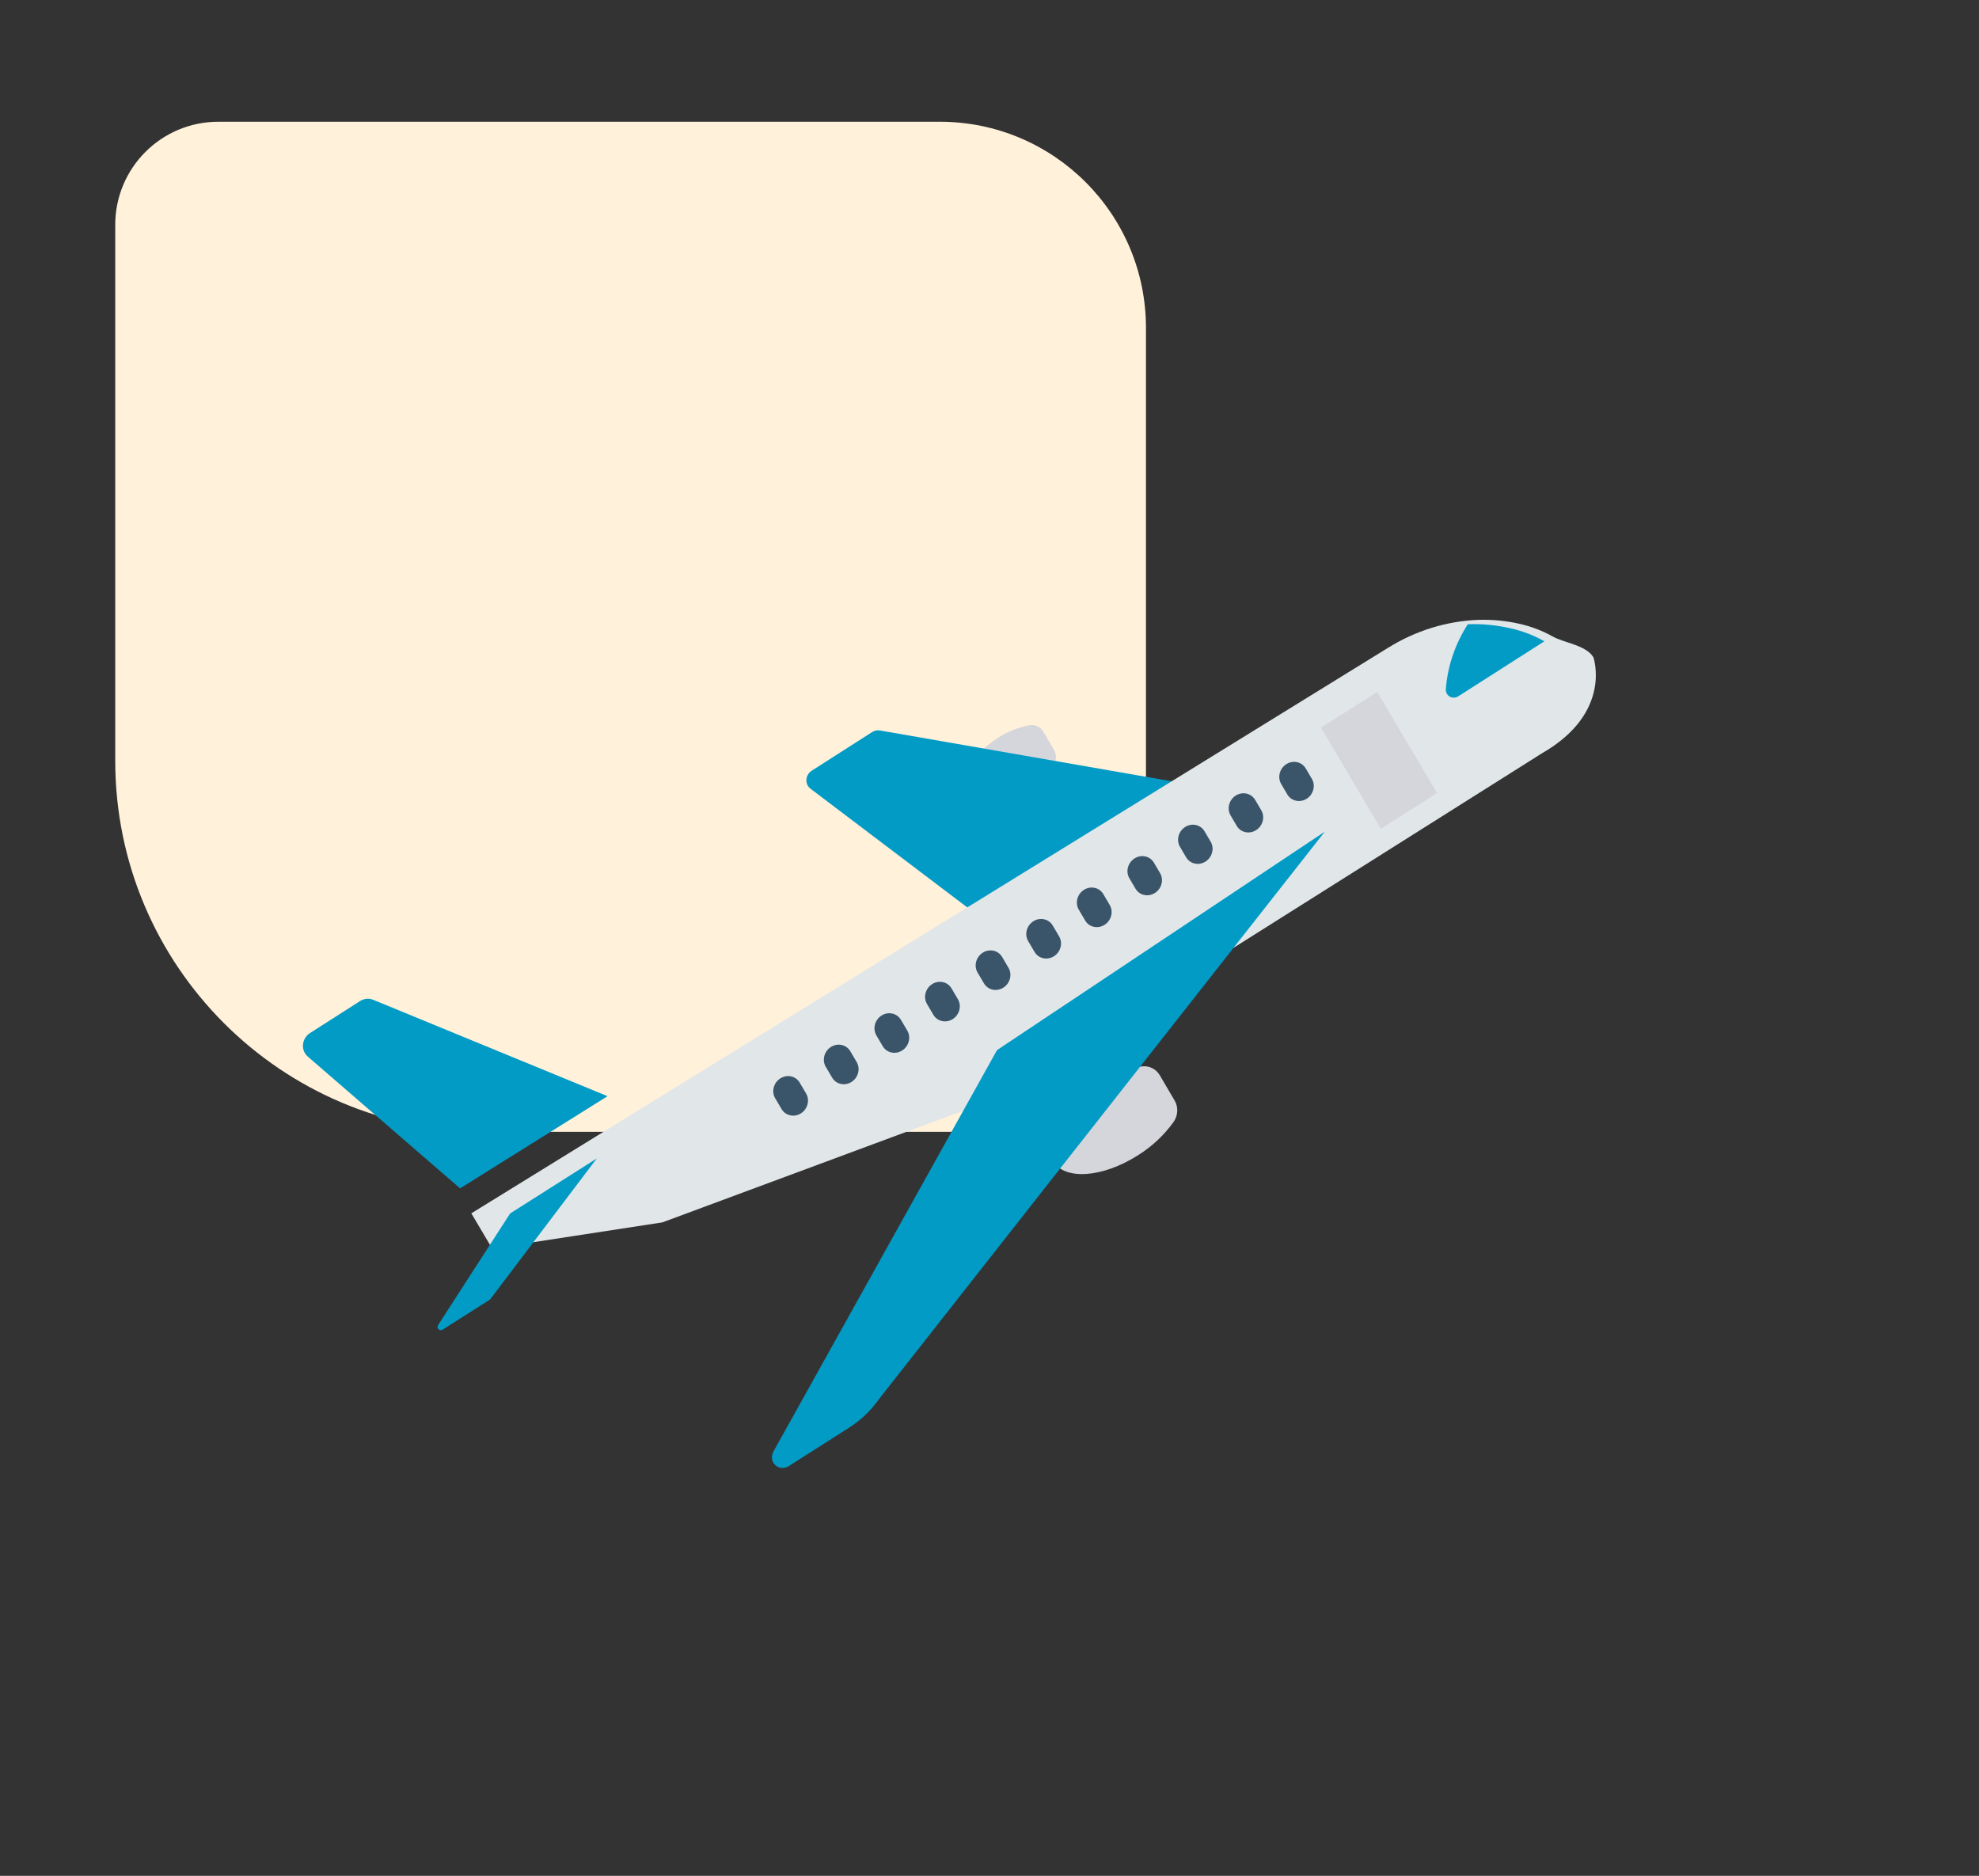 <svg width="96" height="91" viewBox="0 0 96 91" fill="none" xmlns="http://www.w3.org/2000/svg">
<rect x="0" y="0" width="96" height="91" fill="#333333" stroke="none"/>
<path d="M5.59 36.906C5.59 46.847 13.649 54.906 23.59 54.906L50.59 54.906C53.352 54.906 55.59 52.667 55.59 49.906L55.59 15.906C55.59 10.383 51.113 5.906 45.59 5.906L10.591 5.906C7.829 5.906 5.59 8.144 5.59 10.906L5.59 36.906Z" fill="#FFF1DA"/>
<path d="M55.354 51.737C54.589 51.875 53.853 52.171 53.191 52.606C51.466 53.709 50.519 55.372 51.076 56.321C51.633 57.269 53.483 57.143 55.208 56.04C55.879 55.622 56.466 55.073 56.932 54.425C57.148 54.111 57.167 53.706 56.982 53.391L56.258 52.159C56.074 51.844 55.719 51.678 55.354 51.737Z" fill="#D5D6DB"/>
<path d="M49.952 35.181C49.398 35.281 48.864 35.496 48.384 35.811C47.133 36.611 46.446 37.817 46.85 38.504C47.253 39.191 48.595 39.099 49.846 38.3C50.333 37.997 50.758 37.598 51.096 37.128C51.252 36.901 51.266 36.607 51.132 36.379L50.608 35.487C50.474 35.259 50.217 35.138 49.952 35.181Z" fill="#D5D6DB"/>
<path d="M42.679 35.435C42.553 35.413 42.421 35.44 42.31 35.512L39.373 37.39C39.127 37.547 39.043 37.871 39.185 38.115C39.218 38.171 39.261 38.219 39.312 38.258L47.136 44.181L56.932 37.917L42.679 35.435Z" fill="#029BC5"/>
<path d="M74.802 36.542L48.132 53.362L32.132 59.3L23.874 60.568L22.864 58.861L67.35 31.416C68.676 30.594 70.177 30.13 71.703 30.071C72.372 30.049 73.037 30.111 73.682 30.256C74.254 30.381 74.802 30.588 75.309 30.871C75.875 31.192 76.923 31.287 77.294 31.882C77.295 31.881 78.241 34.568 74.802 36.542V36.542Z" fill="#E1E6E9"/>
<path d="M48.364 50.944L37.503 70.445C37.369 70.72 37.476 71.043 37.741 71.166C37.903 71.242 38.096 71.227 38.254 71.127L41.19 69.259C41.754 68.899 42.246 68.43 42.634 67.879L64.266 40.345L48.364 50.944Z" fill="#029BC5"/>
<path d="M18.099 48.5C17.896 48.416 17.66 48.44 17.467 48.563L15.04 50.114C14.71 50.325 14.597 50.761 14.79 51.089C14.826 51.151 14.872 51.206 14.926 51.253L22.319 57.65L29.472 53.178L18.099 48.5Z" fill="#029BC5"/>
<path d="M24.746 58.867L21.256 64.275C21.205 64.353 21.224 64.455 21.298 64.504C21.352 64.539 21.422 64.537 21.478 64.5L23.746 63.059C23.763 63.048 23.779 63.033 23.792 63.016L28.95 56.198L24.746 58.867Z" fill="#029BC5"/>
<path d="M73.241 30.473C72.576 30.322 71.892 30.258 71.203 30.282C70.585 31.239 70.216 32.334 70.134 33.456C70.136 33.682 70.318 33.856 70.541 33.844C70.61 33.84 70.678 33.818 70.738 33.78L74.917 31.11C74.395 30.816 73.83 30.601 73.241 30.473Z" fill="#029BC5"/>
<path d="M64.079 35.296L66.808 33.568L69.711 38.472L66.982 40.2L64.079 35.296Z" fill="#D5D6DB"/>
<path d="M62.4 37.07C62.071 37.279 61.959 37.711 62.15 38.035L62.459 38.559C62.66 38.876 63.085 38.954 63.408 38.734C63.714 38.525 63.82 38.118 63.649 37.803L63.34 37.278C63.15 36.955 62.729 36.861 62.4 37.07V37.07Z" fill="#3A556A"/>
<path d="M59.945 38.594C59.617 38.803 59.504 39.235 59.695 39.559L60.004 40.084C60.206 40.4 60.631 40.478 60.953 40.259C61.26 40.049 61.365 39.642 61.195 39.327L60.886 38.803C60.695 38.479 60.274 38.386 59.945 38.594V38.594Z" fill="#3A556A"/>
<path d="M57.49 40.119C57.162 40.328 57.05 40.76 57.241 41.083L57.55 41.608C57.751 41.924 58.176 42.003 58.498 41.783C58.805 41.574 58.911 41.167 58.74 40.852L58.431 40.327C58.24 40.003 57.819 39.91 57.49 40.119V40.119Z" fill="#3A556A"/>
<path d="M55.036 41.643C54.707 41.852 54.595 42.284 54.786 42.608L55.095 43.132C55.297 43.449 55.721 43.527 56.044 43.307C56.351 43.098 56.456 42.691 56.285 42.376L55.977 41.851C55.786 41.528 55.364 41.434 55.036 41.643V41.643Z" fill="#3A556A"/>
<path d="M52.581 43.168C52.253 43.377 52.141 43.809 52.332 44.132L52.641 44.657C52.831 44.981 53.252 45.074 53.581 44.865C53.91 44.656 54.022 44.225 53.831 43.901L53.522 43.376C53.332 43.053 52.911 42.959 52.582 43.167C52.582 43.167 52.582 43.168 52.581 43.168Z" fill="#3A556A"/>
<path d="M50.127 44.692C49.798 44.901 49.686 45.333 49.877 45.657L50.186 46.181C50.377 46.505 50.798 46.598 51.127 46.389C51.455 46.181 51.567 45.749 51.377 45.425L51.068 44.901C50.877 44.577 50.456 44.483 50.127 44.692C50.127 44.692 50.127 44.692 50.127 44.692Z" fill="#3A556A"/>
<path d="M47.672 46.216C47.343 46.426 47.232 46.857 47.422 47.181L47.732 47.706C47.923 48.029 48.344 48.121 48.672 47.912C49 47.704 49.112 47.273 48.922 46.95L48.613 46.425C48.422 46.101 48.001 46.008 47.672 46.216Z" fill="#3A556A"/>
<path d="M45.217 47.741C44.889 47.95 44.777 48.382 44.968 48.705L45.277 49.23C45.468 49.553 45.889 49.646 46.217 49.437C46.545 49.228 46.657 48.797 46.467 48.474L46.158 47.949C45.968 47.626 45.547 47.532 45.217 47.741Z" fill="#3A556A"/>
<path d="M42.763 49.265C42.434 49.474 42.323 49.906 42.513 50.23L42.822 50.755C43.013 51.078 43.435 51.17 43.763 50.961C44.091 50.752 44.203 50.322 44.013 49.999L43.704 49.474C43.513 49.15 43.092 49.057 42.763 49.265Z" fill="#3A556A"/>
<path d="M40.308 50.79C39.979 50.999 39.867 51.43 40.057 51.754L40.058 51.754L40.367 52.279C40.558 52.603 40.979 52.695 41.308 52.486C41.635 52.277 41.747 51.846 41.557 51.523L41.248 50.998C41.058 50.675 40.637 50.581 40.308 50.79Z" fill="#3A556A"/>
<path d="M37.854 52.314C37.525 52.523 37.413 52.954 37.603 53.278L37.604 53.278L37.913 53.803C38.104 54.126 38.525 54.219 38.854 54.01C39.181 53.801 39.293 53.37 39.103 53.047L38.794 52.522C38.604 52.199 38.183 52.105 37.854 52.314Z" fill="#3A556A"/>
</svg>
